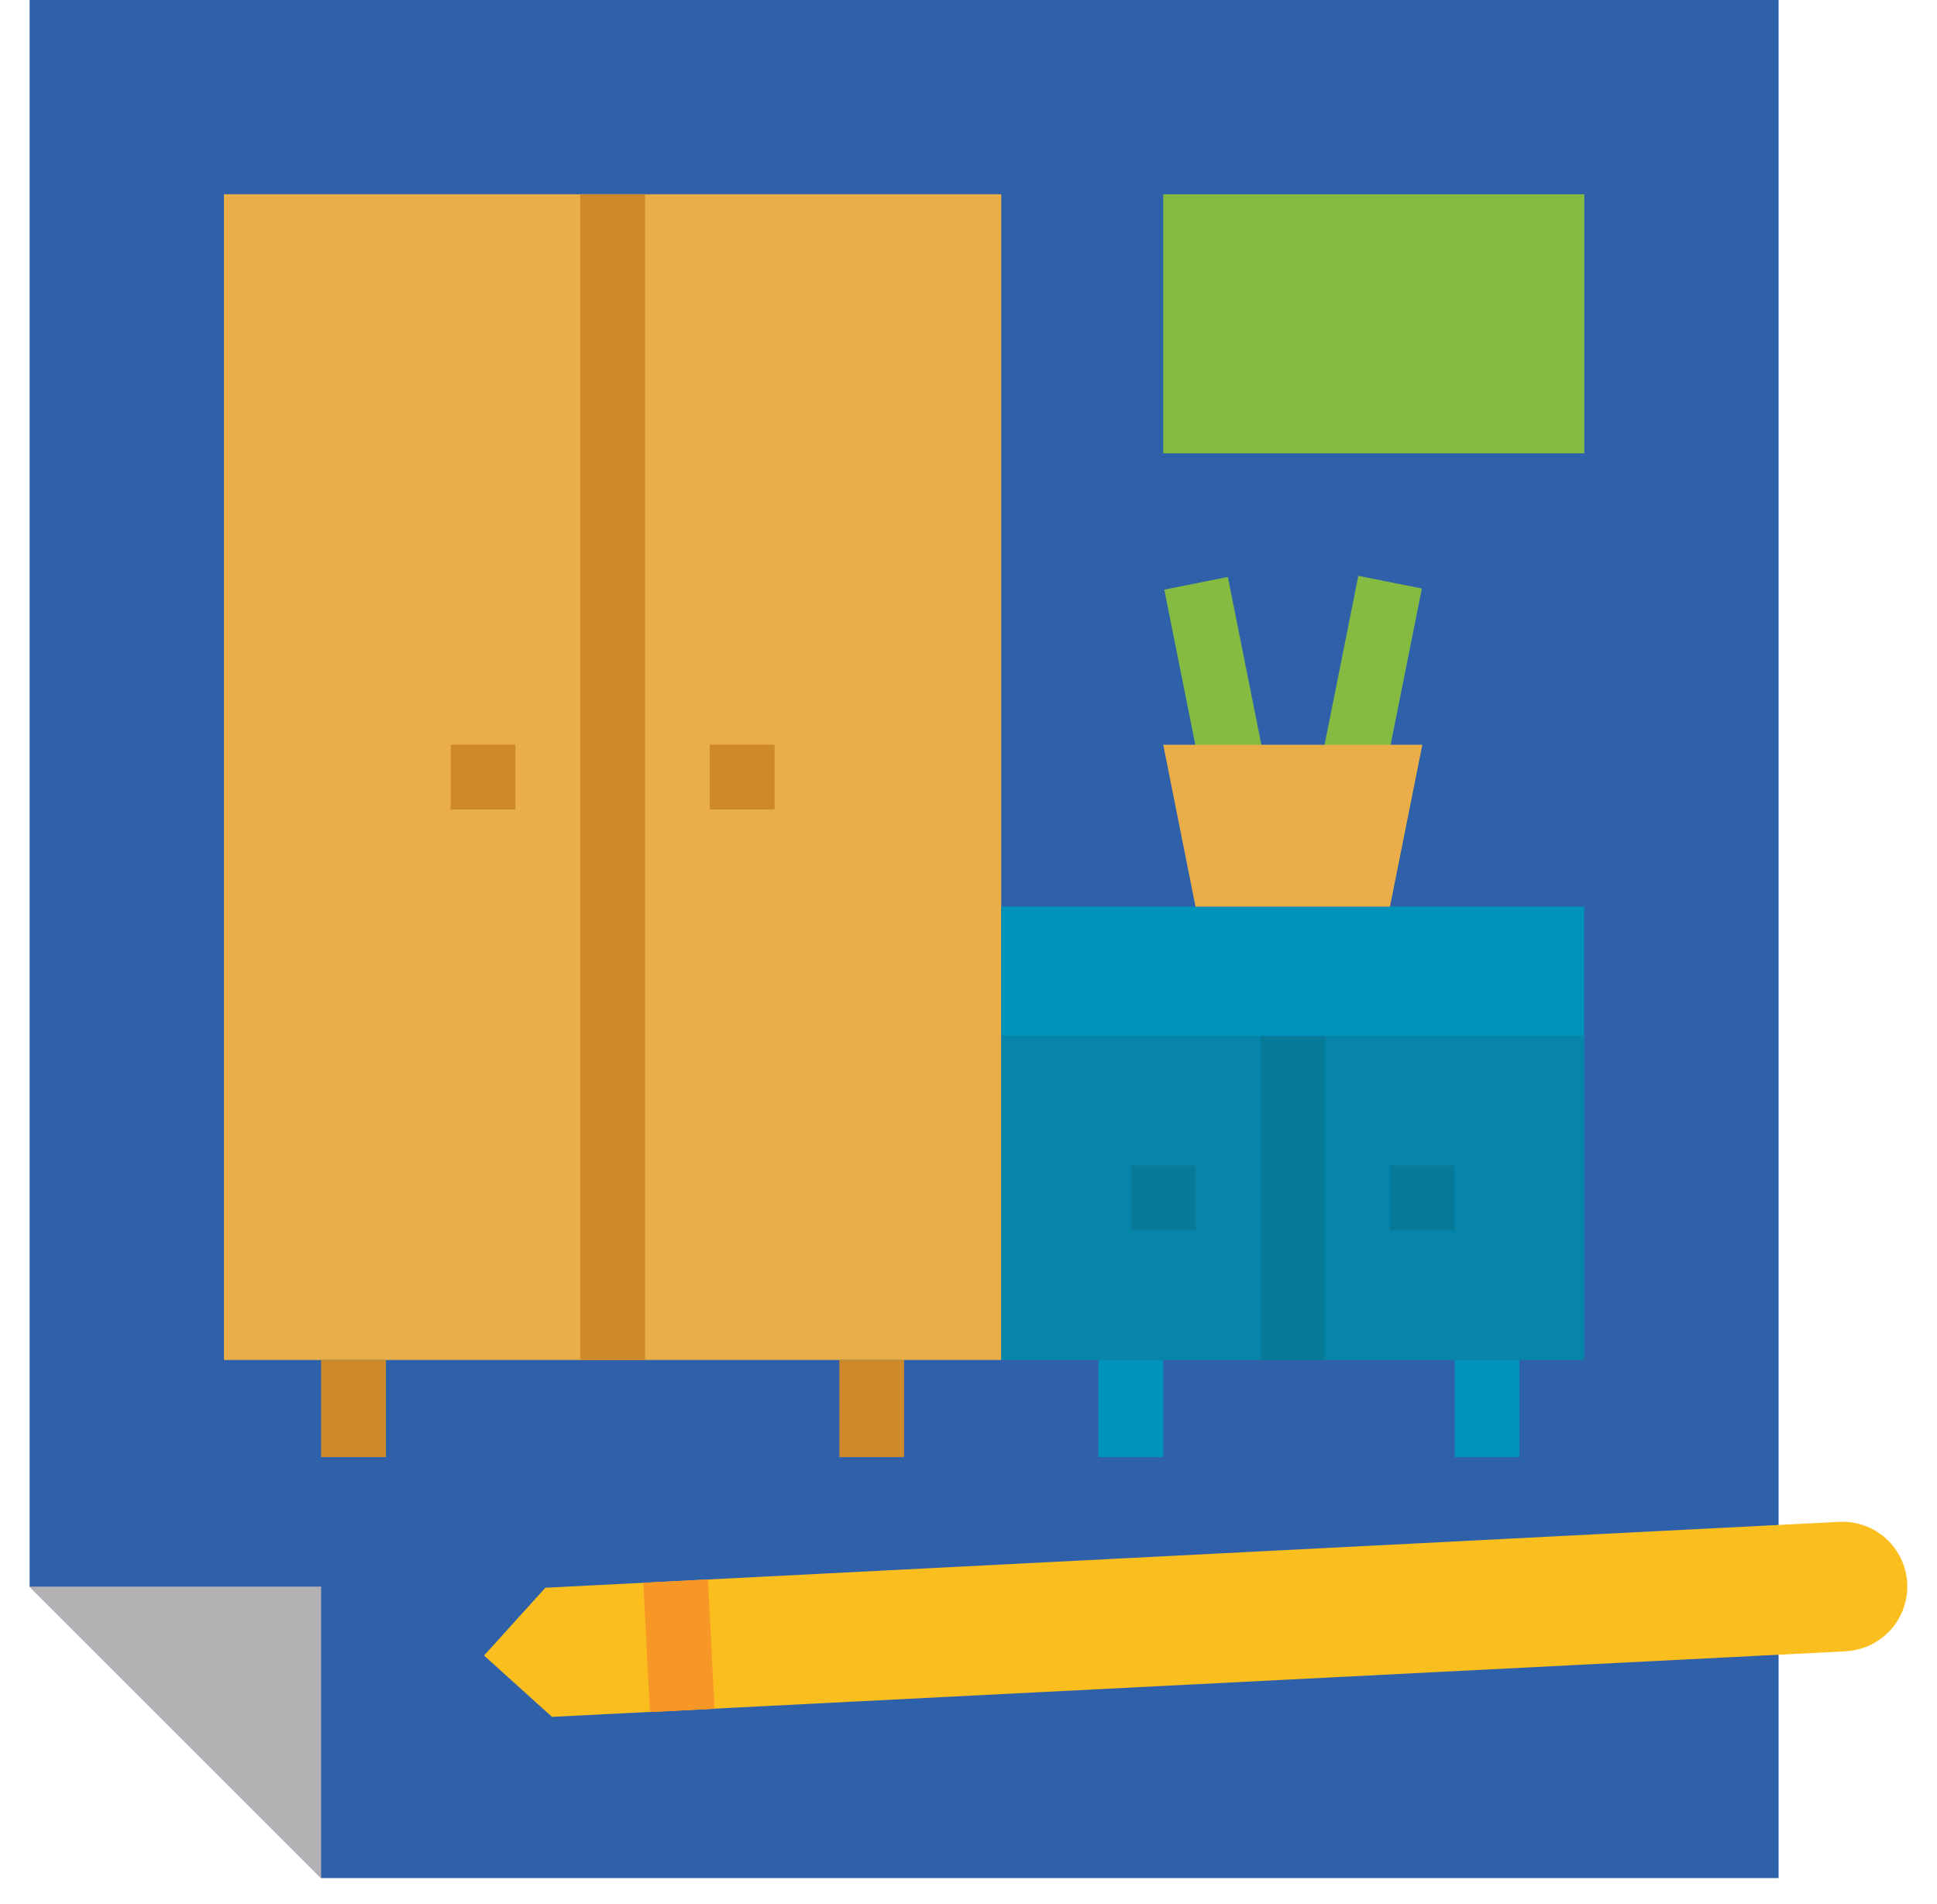 <svg width="60" height="59" viewBox="0 0 60 59" fill="none" xmlns="http://www.w3.org/2000/svg">
<path d="M55.093 0H0.918V49.159L9.947 58.188H55.093V0Z" fill="#2F61AB"/>
<path d="M6.937 6.019H31.015V42.136H6.937V6.019Z" fill="#EAAE48"/>
<path d="M17.973 6.019H19.98V42.136H17.973V6.019Z" fill="#CE892A"/>
<path d="M9.947 42.136H11.954V45.146H9.947V42.136Z" fill="#CE892A"/>
<path d="M25.999 42.136H28.005V45.146H25.999V42.136Z" fill="#CE892A"/>
<path d="M21.986 23.074H23.993V25.081H21.986V23.074Z" fill="#CE892A"/>
<path d="M13.96 23.074H15.967V25.081H13.96V23.074Z" fill="#CE892A"/>
<path d="M31.015 28.091H49.073V32.104H31.015V28.091Z" fill="#0093B9"/>
<path d="M31.015 32.104H49.073V42.136H31.015V32.104Z" fill="#0784A9"/>
<path d="M35.028 36.117H37.035V38.123H35.028V36.117Z" fill="#067A98"/>
<path d="M43.054 36.117H45.06V38.123H43.054V36.117Z" fill="#067A98"/>
<path d="M45.061 42.136H47.067V45.146H45.061V42.136Z" fill="#0093B9"/>
<path d="M34.025 42.136H36.032V45.146H34.025V42.136Z" fill="#0093B9"/>
<path d="M39.041 32.104H41.047V42.136H39.041V32.104Z" fill="#067A98"/>
<path d="M36.065 18.269L38.033 17.876L39.366 24.547L37.398 24.94L36.065 18.269Z" fill="#85BB40"/>
<path d="M40.742 24.512L42.075 17.841L44.043 18.234L42.71 24.905L40.742 24.512Z" fill="#85BB40"/>
<path d="M36.032 6.019H49.074V14.045H36.032V6.019Z" fill="#85BB40"/>
<path d="M43.055 28.091H37.032L36.032 23.075H44.058L43.055 28.091Z" fill="#EAAE48"/>
<path d="M9.947 58.188V49.159H0.918L9.947 58.188Z" fill="#B3B1B3"/>
<path d="M57.176 51.163L17.098 53.194L14.993 51.294L16.893 49.194L56.973 47.152C57.236 47.139 57.499 47.178 57.747 47.266C57.996 47.355 58.224 47.491 58.419 47.668C58.615 47.845 58.773 48.059 58.886 48.297C58.999 48.535 59.064 48.793 59.077 49.056C59.09 49.319 59.051 49.582 58.963 49.83C58.874 50.079 58.737 50.307 58.561 50.502C58.384 50.698 58.17 50.856 57.932 50.969C57.694 51.082 57.436 51.147 57.173 51.16L57.176 51.163Z" fill="#FBBE1F"/>
<path d="M19.927 49.039L21.931 48.937L22.136 52.944L20.132 53.047L19.927 49.039Z" fill="#F79726"/>
</svg>
